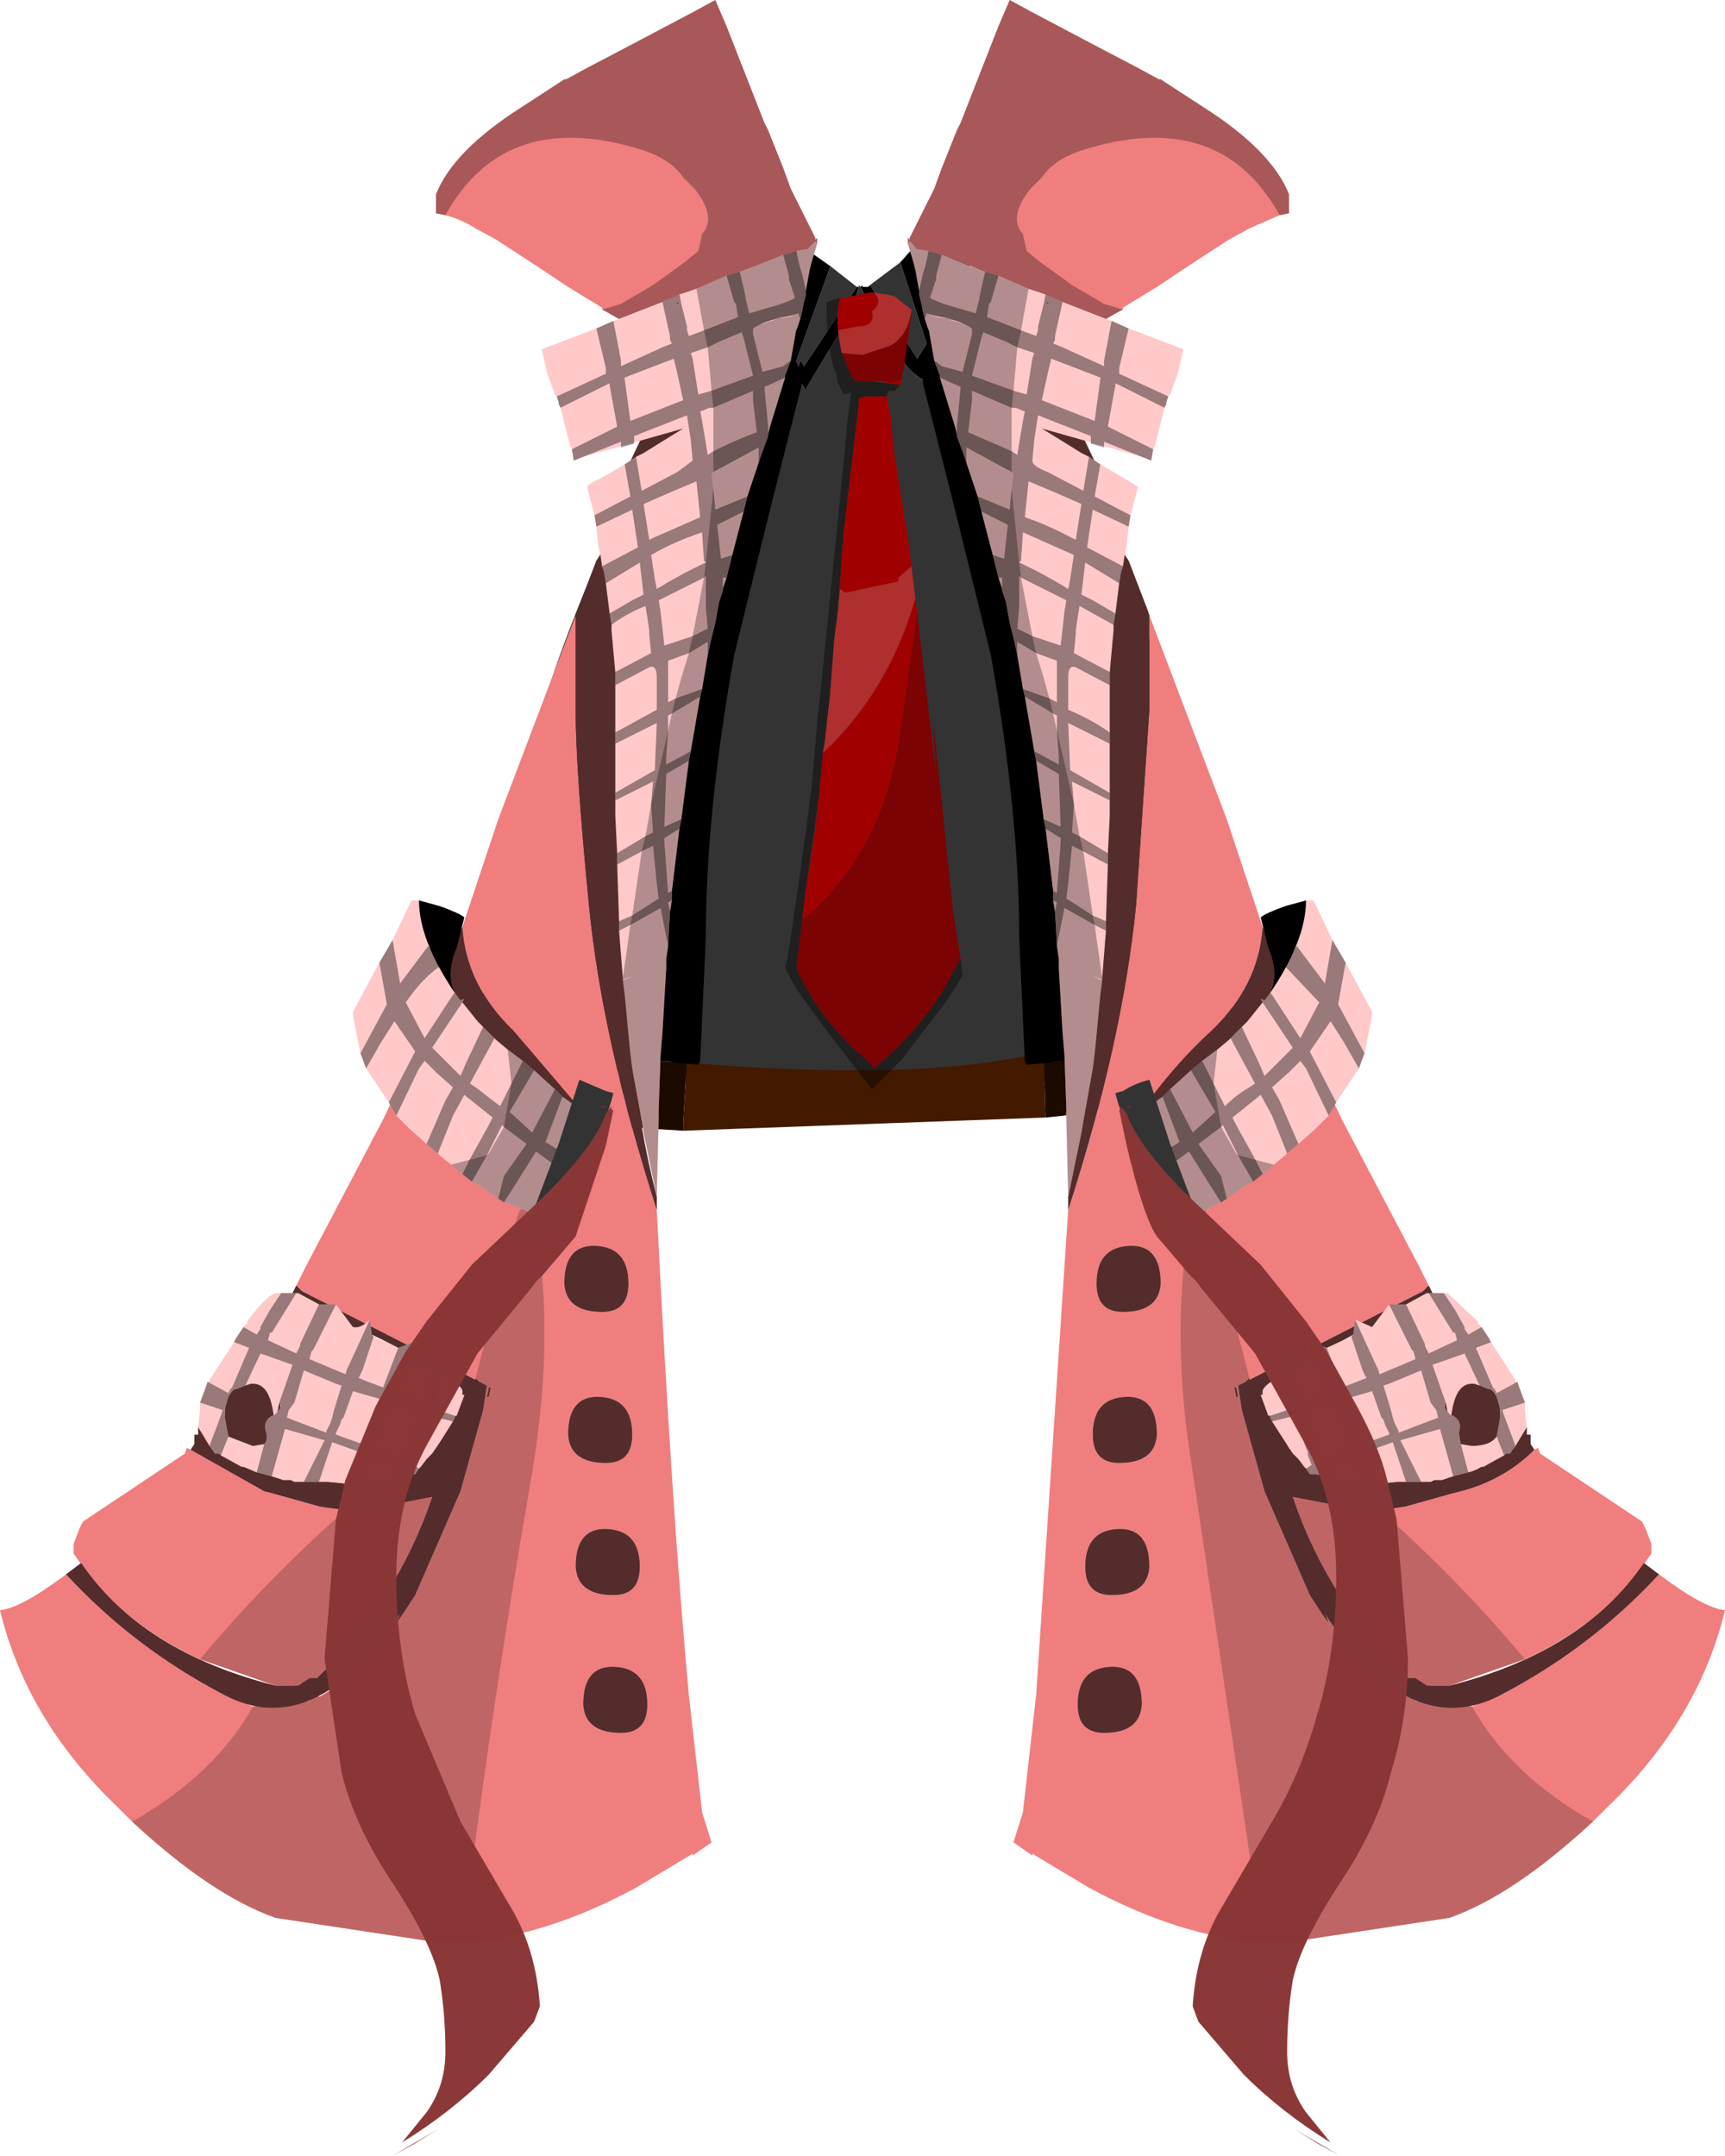 <svg xmlns="http://www.w3.org/2000/svg" xmlns:ffdec="https://www.free-decompiler.com/flash" xmlns:xlink="http://www.w3.org/1999/xlink" ffdec:objectType="frame" width="45.7" height="57.1"><use ffdec:characterId="1" xlink:href="#a" width="45.7" height="57.1"/><defs><g id="a" fill-rule="evenodd"><path fill="#333" d="M24.6 6.25q.35.05.95.65l.1.05-.35.75zm1 1.55q6.15 8.55 7.1 19.35l.05.9q0 .4-2.1.5l-4.55.15-6.45-.1-1.25-.05h-.2l-1.05-.05-4.5-.35.05-.7v-.05l.05-.55Q13.75 16.2 20 7.7v-.1l.75 1.75-.05-.7-.75-1.7.2-.2.75-.4.1.1-.05.05h.3l.25.2q-.9 1.7-.65 3.4h.05L22 7.05l.7.55-1.4 2.1-.05-.1-.05-.05-.1.35.25.45v-.05l1.2-2 .2-.7v-.05l.05.05q1.05 2.2 1.65 2.45l.3-.45.05.15.05.05q.5-.7.5-1.45zm-2.55-.25.8-.6.7 2.15-.25.4z"/><path d="m23.85 6.95.4-.45h.25l-.1-.25h.2l.7 1.45.35-.75.05.05-.25.6.15.2-.25.55q0 .75-.5 1.45l-.05-.05-.05-.15-.3.45q-.6-.25-1.65-2.45l-.05-.05.05.05.05-.05v.05H23l.05-.05L24.3 9.5l.25-.4zM20 7.6l-.1-.5.05-.15.75 1.7.05.7zm1.5-.9.5.35-1.1 3.05h-.05q-.25-1.7.65-3.4m1.2.9h.05l-.2.7-1.2 2v.05l-.25-.45.1-.35.05.05.05.1zm1.85-1.05v.05z"/><path fill="#431900" d="M18.2 28.15q4.9.4 7.9 0l1.55-.25.05 1.7-9.6.35v-.2zm10.35-.35.35-.05 1.05-.2 2.7-.5.05.2q-1.6.2-2.8.7l.15 1.3-1.85.3q.5-.85.35-1.75M17.3 29.9l-2.65-.25.5-.65-.05-.65-.1-.15-2.35-.4v-.25l2.1.25.55.1h.25l1.7.2-.1.45q-.1.8.15 1.35"/><path fill="#722f07" d="m32.7 27.25.2.85q.1.5-.2.6l-2.65.55-.15-1.3q1.2-.5 2.8-.7m-18.05 2.4-2.1-.35.1-1.5 2.35.4.1.15.05.65z"/><path fill="#1c0a00" d="m17.25 28.1.95.05-.1 1.6v.2l-.8-.05q-.25-.55-.15-1.35zm10.4-.2.9-.1q.15.9-.35 1.75l-.5.05z"/><path fill-opacity=".4" d="M23.5 10.45v.05h-.55l-.2.05v.15l-.4 3.4-.15 2.05-.1.8-.1 1.35-.3 2.75-.35 2.5-.25 2.1q.65 1.45 1.95 2.5l.1.15q1.35-1.1 2.1-2.55l.2-.35.05.45-.45.7-1.15 1.5-.8.8-1.2-1.55-.8-1.1-.3-.55.1-.5.25-1.7.25-1.8.05-.4.05-.4.05-.55.1-1.15.3-2.9.15-1.5.3-3 .05-.6.1-.75-.2.05v-.15.15l-.15-.3-.05-.25q-.25-.6-.25-1.7V8l.15-.05.2-.05q-.2 1.15.35 2.1l.05.05 1.2.15-.05.05-.1.1h-.15z"/><path fill="#a10000" d="M22.2 8.75q-.05-.45.05-.85l.8-.15h.1q.25.25-.05.5.1.4-.4.4zm1.7 1.3-.05.15-.3-.05zm-.4.1-.2-.05h.2zm-1.25 5.45.05-.9.05-.6.4-3.4v-.15l.2-.05h.55l.1.55v.1l.1.9.35 2.2.1.75-.35.3v.1l-1.4.3zm2 .25.05.35v.05l-.5 3.5q-.5 2.85-2.4 4.5l-.15.1.1-.8.25-1.6.1-.9.1-1.1q1.75-1.65 2.45-4.1"/><path fill="#7b0303" d="M24.15 8.2v.1l-.2 1.4v.05l-.05.15v.15l-.35.1h-.05v-.05h-.85l-.1-.15-.25-.6.55.05.75-.25q.45-.25.55-.95m.15 8.05.5 4.25-.1-1.55.1.85.45 4.35.2 1.25-.2.35q-.75 1.45-2.1 2.55l-.1-.15q-1.3-1.05-1.95-2.5l.15-1.3.15-.1q1.9-1.65 2.4-4.5z"/><path fill="#af2e2e" d="m23.15 7.75.35.05.2.05.45.35q-.1.7-.55.95l-.75.25-.55-.05-.05-.25-.05-.35.5-.1q.5 0 .4-.4.3-.25.05-.5m1 7.25.1.85q-.7 2.45-2.45 4.1l.05-.3.15-1.35v-.05l.1-1.3.1-.8.05-.55.15.1 1.4-.3v-.1z"/><path fill="#722f07" d="m25.55 8.85.5 1.4q2.5 7.2 3.15 14l-.8 1.25v-.05l-.5-3.9-.95-4.65-.05-.25v.05l-.25-1.05-.5-2.15-.3-1.8-.6-2.25v-.1zM19.8 8.5l.35.5v.1l-.65 2.25-.3 1.85-.5 2.15-.25 1v-.05l-1.05 5.05-.5 3.95v.05l-.85-1.25q.7-6.9 3.25-14.2z"/><path fill="#431900" d="m26.15 13.5-.15-.65-1.2-4.05.05-.05.1-.2v-.1L25 8.4l.2-.45.35.9-.3.5v.1l.6 2.25zm3.05 10.75.2 4.35-.8-1.05q-.5.55-.6-1.6v-1q-.1-2.55-1.05-8.05l.95 4.65.5 3.9v.05zm-10-11.05.3-1.85.65-2.25V9l-.35-.5.4-.95.2.45.05.05v.1l.1.2.05.05-1.25 4.15zm-3.15 10.9.85 1.25v-.05l.5-3.95 1.05-5.05v.05Q17.4 22.1 17.3 24.8v1l-.05 2.75-1.4-.05z"/><path fill="#d0d0d0" d="m16.4 28.6-.05-.15q0-.2.3-.2l.1.05zm12.25-.6.1-.05q.3 0 .3.2l-.05.15zm.05.7.1-.05.25.2q-.45.05-.35-.15m-12.35.45q0-.2.25-.2l.1.05q.1.2-.35.15"/><path fill="gray" d="m16.4 28.6.35-.3h.05l.05.2v.1l-.25.1-.15-.05zm12.6-.3-.05.05-.15.05-.25-.1v-.1l.05-.2h.05zm-.3.4q-.1.2.35.15l-.25.25-.2-.25zm-12 .3.1.15-.2.25-.25-.25q.45.05.35-.15"/><path fill="#f07e7e" d="m14.8 2.2.15-.1H15l.55-.3 1.05-.55L18.4.3l.55-.3.3.7 1 2.55.1.2.4 1 .2.55.25.5.4.8v.05l.05-.05v.15l-.05-.05-.2.2h-.05l-1.6.55-3.35 1.3-.35-.2-.1-.05v-.05l-.9-.55-.15-.1-.6-.4-1.15-.75-.55-.3q-.4-.25-.8-.35l-.25-.05v-.5Q12 4 13.8 2.85zm10.55 1.25.1-.2 1-2.55.3-.7.55.3 1.8.95 1.05.55.55.3h.05l.15.1 1 .65q1.8 1.15 2.25 2.3v.5l-.25.05-.8.35-.55.3-1.15.75-.6.4-.15.1-.9.55v.05l-.1.05-.35.2-3.35-1.3q-.9-.4-1.6-.55h-.05l-.2-.2-.05.05V6.3l.05.05V6.3l.4-.8.25-.5.2-.55zM15.25 16.3v2.5q0 1.55.35 5.15t1.8 8.1q.4 8 .85 12.85l.35 3.1.25.8-.5.35v-.05l-1.5.9q-2.4 1.3-4.6 1.45h-.65l-4.3-.65q-1.7-.6-3.8-2.55l-.4-.4q-2.4-2.3-3.1-5.2.55-.05 1.75-.95 1.8 1.95 4.2 3.2l.75.3 1.5-.15-.1-.3-.2.05v-.05h-.05l-.05-.1h-.5l-2-.7q-1.85-.85-2.95-2.25l-.05-.05-.35-.5v-.25l.15-.4.1-.2 1.2-.8 1.5-1 .05-.15.1.05L7 39.5l.2.05 1.25.35.7.1 1-.1 1.3-.25q-.75 2.2-2.2 3.95l-.4.65-.25.25-.2.1.05.35q1.1-.6 2.15-2.2-.3.6.4-.5l1.2-2.75.6-2.15.1-.65-.2-.1-.1-.1v.05L8 34.2l-.15-.15.25-.5 2.05-3.9.55-1.15.5-1.25q2.05 1.8 4.45 2.45l-2.05-2.4q-1.25-1.2-1.35-2.75l.95-2.85zm14.85 7.65.35-5.15v-2.5l2.05 5.4.95 2.85q-.1 1.55-1.35 2.75-1.1 1-2.05 2.4 2.4-.65 4.45-2.45l.5 1.25.55 1.15 2.05 3.9.25.5-.15.15-4.6 2.35v-.05l-.1.1-.2.1.1.65.6 2.15 1.2 2.75q.7 1.1.4.5 1.05 1.6 2.15 2.2l.05-.35-.2-.1-.25-.25-.4-.65q-1.45-1.75-2.2-3.95l1.3.25 1 .1.7-.1 1.25-.35.2-.05q1.15-.3 1.95-1.1l.1-.05.05.15 1.5 1 1.2.8.1.2.15.4v.25l-.35.5-.05.05q-1.1 1.4-2.95 2.25l-2 .7h-.5l-.05.1h-.05v.05l-.2-.05-.1.3 1.5.15.75-.3q2.4-1.25 4.2-3.2 1.2.9 1.75.95-.7 2.9-3.1 5.2l-.4.4q-2.1 1.95-3.8 2.55l-4.3.65h-.65q-2.2-.15-4.6-1.45l-1.5-.9v.05l-.5-.35.25-.8.35-3.1.85-12.85q1.45-4.5 1.8-8.1M29.05 34q0 .75.7.75.95 0 1-.75 0-1.05-.85-1t-.85 1m3.65 2.75.05.25h.05l-.05-.25zm-3.05 2q.95 0 1-.75 0-1.05-.85-1t-.85 1q0 .75.7.75m-13.4 3.5q.7 0 .7-.75 0-.95-.85-1t-.85 1q.05.75 1 .75m.2 3.65q.7 0 .7-.75 0-.95-.85-1t-.85 1q.05.75 1 .75m-.4-7.15q.7 0 .7-.75 0-.95-.85-1t-.85 1q.05.75 1 .75m-3.1-2-.05.25h.05l.05-.25zM15.8 33q-.85-.05-.85 1 .05.75 1 .75.7 0 .7-.75 0-.95-.85-1m13.6 11.15q-.85.05-.85 1 0 .75.7.75.95 0 1-.75 0-1.05-.85-1m1.05-2.65q0-1.05-.85-1t-.85 1q0 .75.7.75.95 0 1-.75"/><path d="m24.75 9.45.15-.05.15.05q.45.2 1.15 1.45l.85 1.9q1 3.15 1.05 4.1l.5 3.9.35 4.25-.1 2.5.1.25-.15.25h-.55l-.05.05h-.25l-.1.05-.65.05-.05-.1-.15-3.3q0-3.25-.75-7.45l-1-4.05-.8-3.15v-.2l.15-.35zm-3.8 0 .15.15.15.35v.2l-.8 3.15-1 4.05q-.75 4.2-.75 7.45l-.15 3.3-.05.1-.65-.05-.1-.05h-.25l-.05-.05h-.55l-.15-.25.1-.25-.1-2.5q0-1.35.35-4.25l.5-3.9q.05-.95 1.05-4.1.15-.65.85-1.9t1.15-1.45l.15-.05z"/><path fill-opacity=".2" d="M31.6 32q.3-.15.4.25l1.1 4.25-.1.1-.2.1.1.65.6 2.15 1.2 2.75q.7 1.1.4.5 1.05 1.6 2.15 2.2l.05-.35-.2-.1-.25-.25-.4-.65q-1.45-1.75-2.2-3.95l1.3.25 1 .1q2.1 1.85 3.85 3.95l-2 .7h-.5l-.05.1h-.05v.05l-.2-.05-.1.3 1.5.15q1 1.8 3.2 3.05-2.1 1.95-3.8 2.55l-4.3.65h-.65L31.6 39q-.65-3.9 0-7m1.15 5h.05l-.05-.25h-.05zM13 36.75h-.05l-.05.25h.05zm-.3-.15-.1-.1 1.1-4.25q.1-.4.4-.25.65 3.1 0 7-1.1 6.3-1.85 12.45h-.65l-4.3-.65q-1.7-.6-3.8-2.55Q5.7 47 6.7 45.2l1.5-.15-.1-.3-.2.05v-.05h-.05l-.05-.1h-.5l-2-.7q1.75-2.1 3.85-3.95l1-.1 1.3-.25q-.75 2.2-2.2 3.95l-.4.65-.25.25-.2.1.05.35q1.1-.6 2.15-2.2-.3.6.4-.5l1.2-2.75.6-2.15.1-.65z"/><path fill="#a85858" d="m33.45 24.55.4 1 .65 1.7q-2.05 1.8-4.45 2.45.95-1.4 2.05-2.4 1.25-1.2 1.35-2.75M27.7 8.05l.05-.05.05.05zm-9.8 0 .05-.05.05.05zm11.9 6.65.1.15.5 1.3.05.15v2.5l-.35 5.15q-.35 3.6-1.8 8.1v-.35l.75-4.3q.3-2.6.25-5.5-.1-2.9.15-4.8l.25-1.95.1-.5zm-2.25-4.3v.1l.15-.2.45.75.2-.2.95 2-.1.2-.45-.2q-.2-.1-.25-.4-.05 0-.15.1l-1.15-.9.1-.2q0-.5-.3-.7l.1-.1.5.45v-.05l-.35-.55.15-.2zM17.2 12.45l-.25.4-.45.2-.1-.2.95-2 .2.2.45-.75.15.2v-.1l.15-.1.15.2-.35.55v.05l.5-.45.1.1q-.3.2-.3.7l.1.2-1.15.9zm-1.3 2.2.1.5.25 1.95q.25 1.9.15 4.8-.05 2.9.25 5.5t.75 4.3v.35q-1.45-4.5-1.8-8.1t-.35-5.15v-2.5l.05-.15.5-1.3.1-.15zM29.9 33q.85-.05.85 1-.05.75-1 .75-.7 0-.7-.75 0-.95.85-1M21 9.75v.05-.1zM32.75 37l-.05-.25h.05l.05.25zm-3.1 1.75q-.7 0-.7-.75 0-.95.85-1t.85 1q-.05.75-1 .75m3.25-1.4-.1-.65.2-.1.1-.1v.05l4.6-2.35.15-.15.1.2-1.6.9-.5.2-1.25.7-1.15.8v.1h-.05l.75 1.4q.55.7 1.2.8l.7.1.45.05.5-.05h.9l.1-.05h.2l1.05-.35h.05l.6-.35h.1l.45-.7v.2h.1v.25l.1.15q-.8.8-1.95 1.1l-.2.05-1.25.35q-1.15.2-1.7 0l-1.3-.25q.95 2.8 3.05 4.8h.2l.3.2h.6q3.55-.9 5.15-3.25l.4.3q-1.8 1.95-4.2 3.2t-4.65-2.15q.3.6-.4-.5l-1.2-2.75zM15.8 33q.85.05.85 1 0 .75-.7.75-.95 0-1-.75 0-1.05.85-1m-2.9 3.7-.1.65-.6 2.15-1.2 2.75q-.7 1.1-.4.5-2.25 3.4-4.65 2.15t-4.2-3.2l.4-.3q1.6 2.35 5.15 3.25h.6l.3-.2h.2q2.1-2 3.05-4.8l-1.3.25q-.55.2-1.7 0l-1.25-.35-.2-.05-1.95-1.1.1-.15V38h.1v-.2l.45.7h.1l.6.35h.05l1.05.35h.2l.1.05h.9l.5.05.45-.05.7-.1q.65-.1 1.2-.8.55-.8.75-1.4h-.05v-.1q0-.2-1.15-.8-.4-.3-1.25-.7l-.5-.2q-1.1-.8-1.6-.9l.1-.2.15.15 4.6 2.35v-.05l.1.1zm0 .3.05-.25H13l-.05.25zm3.15 1.75q-.95 0-1-.75 0-1.05.85-1t.85 1q0 .75-.7.75m.25 5.4q.85.05.85 1 0 .75-.7.75-.95 0-1-.75 0-1.05.85-1m-1.05-2.65q0-1.05.85-1t.85 1q0 .75-.7.75-.95 0-1-.75M39 36.65q.75 0 .75.85.1.8-.75.8-.75 0-.75-.8 0-.85.75-.85m-9.55 5.6q-.7 0-.7-.75 0-.95.85-1t.85 1q-.05.75-1 .75m-.2 3.65q-.7 0-.7-.75 0-.95.85-1t.85 1q-.05.75-1 .75m-13.6-16.2q-2.4-.65-4.45-2.45l.65-1.7.4-1q.1 1.55 1.35 2.75zM6.7 36.65q.75 0 .75.85 0 .8-.75.8-.85 0-.75-.8 0-.85.75-.85"/><path fill-opacity=".498" d="m33.45 24.55.4 1 .65 1.7q-2.05 1.8-4.45 2.45.95-1.4 2.05-2.4 1.25-1.2 1.35-2.75M27.8 8.05h-.1l.05-.05zm-9.8 0h-.1l.05-.05zm11.8 6.6v.05l.1.15.5 1.3.05.15v2.5l-.35 5.15q-.35 3.6-1.8 8.1v-.35l.75-4.3q.3-2.6.25-5.5-.1-2.9.15-4.8l.25-1.95zm-2.4-4.35.15.1v.1l.15-.2.45.75.2-.2.95 2-.1.2-.45-.2q-.2-.1-.25-.4-.05 0-.15.1l-1.15-.9.1-.2q0-.5-.3-.7l.1-.1.5.45v-.05l-.35-.55zm-9.85.75.45-.75.15.2v-.1l.15-.1.15.2-.35.55v.05l.5-.45.1.1q-.3.2-.3.7l.1.2-1.15.9-.15-.1-.25.4-.45.2-.1-.2.95-2zM16 15.15l.25 1.95q.25 1.9.15 4.8-.05 2.9.25 5.5t.75 4.3v.35q-1.45-4.5-1.8-8.1t-.35-5.15v-2.5l.05-.15.5-1.3.1-.15v-.05zM29.9 33q.85-.05.85 1-.05.75-1 .75-.7 0-.7-.75 0-.95.85-1M21 9.75v.05-.1zm11.7 27h.05l.05.25h-.05zm-3.05 2q-.7 0-.7-.75 0-.95.85-1t.85 1q-.05.75-1 .75m3.25-1.4-.1-.65.2-.1.1-.1v.05l4.6-2.35.15-.15.1.2-1.6.9-.5.2-1.25.7-1.15.8v.1h-.05l.75 1.4q.55.7 1.2.8l.7.1.45.05.5-.05h.9l.1-.05h.2l1.05-.35h.05l.6-.35h.1l.45-.7v.2h.1v.25l.1.15q-.8.8-1.95 1.1l-.2.05-1.25.35q-1.15.2-1.7 0l-1.3-.25q.95 2.8 3.05 4.8h.2l.3.2h.6q3.55-.9 5.15-3.25l.4.3q-1.8 1.95-4.2 3.2t-4.65-2.15q.3.6-.4-.5l-1.2-2.75zM15.8 33q.85.05.85 1 0 .75-.7.75-.95 0-1-.75 0-1.05.85-1m-2.9 3.7-.1.65-.6 2.15-1.2 2.75q-.7 1.1-.4.5-2.25 3.4-4.65 2.15t-4.2-3.2l.4-.3q1.6 2.35 5.15 3.25h.6l.3-.2h.2q2.1-2 3.05-4.8l-1.3.25q-.55.2-1.7 0l-1.25-.35-.2-.05-1.95-1.1.1-.15V38h.1v-.2l.45.7h.1l.6.35h.05l1.05.35h.2l.1.05h.9l.5.05.45-.05.7-.1q.65-.1 1.2-.8.55-.8.75-1.4h-.05v-.1q0-.2-1.15-.8-.4-.3-1.25-.7l-.5-.2q-1.1-.8-1.6-.9l.1-.2.15.15 4.6 2.35v-.05l.1.1zm.1.05-.05.25h-.05l.05-.25zm3.05 2q-.95 0-1-.75 0-1.05.85-1t.85 1q0 .75-.7.75m-.8 2.75q0-1.05.85-1t.85 1q0 .75-.7.75-.95 0-1-.75m.2 3.65q0-1.05.85-1t.85 1q0 .75-.7.75-.95 0-1-.75m22.8-7.65q0-.85.75-.85t.75.85q.1.8-.75.8-.75 0-.75-.8m-8.8 4.75q-.7 0-.7-.75 0-.95.85-1t.85 1q-.05.75-1 .75m.8 2.9q-.05.75-1 .75-.7 0-.7-.75 0-.95.85-1t.85 1M15.65 29.7q-2.4-.65-4.45-2.45l.65-1.7.4-1q.1 1.55 1.35 2.75zM6.7 36.65q.75 0 .75.85 0 .8-.75.8-.85 0-.75-.8 0-.85.75-.85"/><path fill-opacity=".298" d="m14.8 2.2.15-.1H15l.55-.3 1.05-.55L18.4.3l.55-.3.3.7 1 2.55.1.2.4 1 .2.55.25.5.4.8v.05l.05-.05v.15l-.05-.05-.2.2h-.05l-1.6.55-3.35 1.3-.35-.2-.1-.05.5-.15.85-.5.9-.65.05-.05.25-.2.1-.45q.4-.45-.2-1.2l-.3-.3q-.3-.45-1-.7-3.7-1.2-5.3 1.7l-.25-.05v-.5Q12 4 13.8 2.85zm10.55 1.25.1-.2 1-2.55.3-.7.55.3 1.8.95 1.05.55.55.3h.05l.15.1 1 .65q1.8 1.15 2.25 2.3v.5l-.25.05Q32.3 2.8 28.6 4q-.7.25-1 .7l-.3.3q-.6.75-.2 1.2l.1.45.25.2.05.05.9.65.85.5.5.15-.1.05-.35.2-3.35-1.3q-.9-.4-1.6-.55h-.05l-.2-.2-.05.05V6.3l.05.05V6.3l.4-.8.25-.5.2-.55z"/><path fill="#ffc9c9" d="M27.8 8.05 27.75 8l-.05.05zm1.5.4.15.05.45.2 1.45.55-.15.65-.2.55-.05.05-.05.15v.05l-.05.1-.25 1-.05.1-.05.3-.25-.1-2.65-.75.65.4.4.25.2.1.3.2.6.35.4.25-.2.75-.05.3-.05.5-.05.25v-.05l-.05.35-.05.15-.05.3-.1.8-.05.3v.15l-.05.55-.05.55v3.8l-.05 1v.3l-.05 1.5v.25l-.1 1.25v.05l-.05.4-.1 1.05-.05.5-.05.4-.25 1.4-.05.3-.35 1.7-.05-2.05v-.25l-.05-1.45-.05-.6-.1-1.7v-.25l-.05-.35-.05-.9-.05-.3v-.25l-.2-1.65-.05-.25-.2-1.55-.05-.25-.25-1.45-.05-.2-.15-.9-.1-.45-.1-.4-.1-.55-.1-.3v-.05l-.1-.3-.15-.6-.3-1.15-.1-.4-.3-.9-.05-.15-.2-.55v-.05l-.05-.2-.4-1.3v-.05l-.15-.4-.15-.85v.05l-.1-.3-.05-.2L24.4 8l-.05-.2v-.1l-.1-.55-.05-.2-.15-.5.05-.05.2.2h.05l.25.05.35.1 1 .4.15.05.35.1.8.35.45.15.45.2zm5.05 16.6.25-1.2h.2l.5 1.05.35.6.7 1.3v.1l-.2 1-.15.4-.6.9-.2.35-.35.35-.45.4-.3.25-.05.05-.3.25-.3.25-.25.2-.2.1-.5.35-.15.1h-.05q-.8.5-1.2.5l-.5-1.05v-.05l-.1-.15-.05-.1-.15-.15.05-.05-.4-1.15.85-.6.2-.2.55-.5.3-.25.4-.3.3-.25.05-.05.3-.3.15-.15.4-.5-.05-.1.1.05.15-.2.4-.7zM21.6 6.4l.05.05-.15.5-.05.2-.1.55v.1l-.05.2-.05.25-.05.2-.1.3V8.7l-.15.85-.15.4V10l-.4 1.3-.05.2v.05l-.2.55-.05.15-.3.9-.1.4-.3 1.15-.15.6-.1.3v.05l-.1.3-.1.55-.1.4-.1.45-.15.9-.05.2-.25 1.45-.05.25-.2 1.55-.05.25-.2 1.65v.25l-.05.3-.05.9-.05.35v.25l-.1 1.7-.05.6-.05 1.45v.25l-.05 2.05-.35-1.7-.05-.3-.25-1.4-.05-.4-.05-.5-.1-1.05-.05-.4v-.05l-.1-1.25v-.25l-.05-1.5v-.3l-.05-1v-3.8l-.05-.55-.05-.55v-.15l-.05-.3-.1-.8-.05-.3-.05-.15-.05-.35v.05l-.05-.25-.05-.5-.05-.3-.2-.75q.05-.1.4-.25l.6-.35.3-.2.2-.1.4-.25.65-.4-2.65.75-.25.1-.05-.3-.05-.1-.25-1-.05-.1v-.05l-.05-.15-.05-.05-.2-.55-.15-.65 1.45-.55.45-.2.15-.05L17.55 8l.45-.2.45-.15.8-.35.35-.1.15-.05 1-.4.35-.1.25-.05h.05zM17.95 8l-.05.05h.1zM13.1 27.5l.05.05.3.25.4.3.3.25.55.5.2.2.85.6-.4 1.15.05.05-.15.15-.05.1-.1.15v.05l-.5 1.05-1.2-.5h-.05l-.15-.1-.5-.35-.2-.1-.25-.2-.3-.25-.3-.25-.05-.05-.3-.25-.45-.4-.35-.35-.2-.35-.6-.9-.15-.4-.2-1v-.1l.7-1.3.35-.6.5-1.05h.2l.25 1.2.3.55.4.7.15.2.1-.05-.05.1.4.5.15.15zm25.2 9.65-.05.1.1.15zm-.05-2.9h.1l.8.75v.05l.1.1.2.3.05.1.65 1v.05h.05l.05.15.15.4v.2l.05.45-.3.5-.15.2h-.1l-.05.05-.55.3h-.05q-.15.1-.35.15l-.4.1-.3.1H38l-.1.05H37l-.5.05h-.45l-.95-.15.05-.05-.3-.05h-.15l-.1-.15-.05-.05-.15-.2-.1-.1-.05-.05-.1-.15-.45-.7-.05-.1v-.05h-.05l-.2-.55h.05v-.1q0-.15.55-.45l.15-.1.45-.25v-.55l.55.2.65-.3.05-.05.05-.4.45.2.45-.6h.45l.55-.3h.45m.8 2.4H39q-.45 0-.55.85h.05q.25.15.15.45l.05.3.3.05q.5 0 .65-.25l.1-.55v-.15l-.1-.35-.05-.1-.1-.1h-.05l-.25-.1zm-31.2-2.4h.05l.55.3h.45l.45.6q.2.05.45-.2l.05.4.05.05.65.3.55-.2v.55l.45.25.15.1q.55.3.55.45v.1h.05l-.2.55h-.05v.05l-.05.1-.45.7-.1.15-.05.05-.1.1-.15.2-.05.05-.1.15h-.15l-.3.05.05.05-.95.15H9.2l-.5-.05h-.9l-.1-.05h-.2l-.3-.1-.4-.1-.35-.15H6.4l-.55-.3-.05-.05h-.1l-.15-.2-.3-.5.05-.45v-.2l.15-.4.05-.15h.05v-.05l.65-1 .05-.1.2-.3.1-.1V35q.55-.75.8-.75h.5m-.4 3-.05-.1-.05.25zm-1.2-.45H6.2l-.1.1-.05.1-.1.35v.15l.1.55.65.25.3-.05q.1-.1.05-.3-.1-.3.15-.45h.05q-.1-.85-.55-.85h-.05l-.15.05z"/><path fill-opacity=".4" d="m33.5 26.5.15-.2.05.05.75 1.15.5-.95-.9-.95.3-.55.75 1 .2-1.15.35.6-.2 1.1.7 1.3-.15.4-.4-.7-.35-.55-.55.8.7 1.35-.2.35-.6-1.25-.15-.2-.3.3-.45.4.2.35.5 1.15-.3.25-.4-1-.3-.55-.75.6.1.2.5.9.2.4-.25.2-.4-.7-.3-.6-.1-.2-.05.05-.6.45.6.85.15.6-.15.1-.35-.55-.5-.8-.55.4-.5.1-.15-.15.05-.05.9-.55-.45-1.2.2-.2.6 1.15.6-.55-.65-1.1.3-.25.3.6.3.6q.3-.3.65-.5l.15-.1-.65-1.2.3-.3.45.95.15.35.75-.75-.8-1.2-.05-.1zM27.95 9l-.05.1.25.1 1.1.5v-.15l.2-1.05.45.2-.25 1.05v.15l1.3.6-.05.15v.05l-.05.1-1.3-.65v.05l-.2 1.1 1.2.6-.05.3-.25-.1L30 12l-.75-.3v.15l-.35-.1v-.2L27.5 11l-.1.65-.05.55q0 .15.4.3l.95.5.15-.9.3.2-.15.85.95.5-.05.3-.95-.45-.15 1 .95.5-.05.15-.05.3-.9-.55-.1.85.3.15.6.35-.05.3-.9-.5-.05.3-.05.35v.1l-.05.5.95.5v.35l-.85-.45q-.25-.15-.25.25v.85q.6.25 1.1.6v.3l-.1-.05-1-.5.05 1.2v.05l1.05.6v.2l-1-.5.05.6-.05.75.2.1.75.45v.3l-.65-.35-.3-.15-.1 1-.05.4.7.45.35.15v.25l-.3-.15-.8-.45-.2 1-.05-.9.05-.25-.1-.05v-.25l.1.05.1-1.35v-.1l-.4-.25-.05-.25.45.2-.05-1.4-.6-.35-.05-.25.65.35v-.2l-.05-.7v-.4l-.1-.05-.75-.45-.05-.2.7.25.2.1v-1.1l-.55-.2-.5-.3v.35l-.1-.45-.1-.4-.1-.55-.1-.3v-.35h-.1l-.15-.6.3.1.1-.9-.7-.35-.1-.4.85.35.05-.55.05-.4-.05-.05-1.2-.65v.4l-.05-.15-.2-.55v-.25l.1-1.05-.55-.25v-.05l-.15-.4.2.15.55.15.25-1V8.7q-.3-.2-.65-.25l-.55-.15-.05.15-.05-.2L24.4 8l-.05-.2v-.1l.1-.45.05-.15.05-.2.05-.25.35.1-.15.55v.1l-.15.45v.05l.1.05.25.1.85.25.1-.4v-.05l.15-.65.35.1-.2.7-.05.05-.05.35.9.35.4.15.05-.15v-.1l.15-.6.05-.25.45.2-.2.9zm-1.9-.2-.05.15-.25 1 1.1.4.35.1.15-.95.05-.15-.45-.15-.3-.15zm1.75-.75L27.75 8l-.05.05zm0 1.65-.2.9 1.4.55.15-1.1V10l-.65-.25-.65-.25zm-1 1.1-1.05-.45v.25l-.1.85 1.15.5.15.1.15-.9.05-.25-.25-.1zm.2 4.1q.65.3 1.3.7l.05-.25.1-.65-1.35-.6-.05.75zm0 .9v.3l-.05.55.4.2.15.05.6.2.05-.45.05-.45.05-.3-1.2-.6-.05-.05zm.15-2.1q.6.2 1.25.55l.1.05.15-.95-.8-.35-.6-.25zM19.6 7.2l.15.65v.05l.1.4.85-.25.25-.1.1-.05v-.05l-.15-.45v-.1l-.15-.55.35-.1.05.25.05.2.05.15.1.45v.1l-.05.2-.05.25-.05.2-.05-.15-.55.15q-.35.05-.65.25v.15l.25 1 .55-.15.2-.15-.15.4V10l-.55.25.1 1.05v.25l-.2.55-.05.15v-.4l-1.2.65-.05.05.05.4.05.55.85-.35-.1.4-.7.35.1.9.3-.1-.15.6h-.1v.35l-.1.3-.1.55-.1.4-.1.45V17l-.5.3-.55.2v1.1l.2-.1.7-.25-.05.2-.75.45-.1.05v.4l-.05.7v.2l.65-.35-.05.25-.6.35-.05 1.4.45-.2-.05.25-.4.25v.1l.1 1.35.1-.05v.25l-.1.05.05.25-.05.9-.2-1-.8.45-.3.15v-.25l.35-.15.7-.45-.05-.4-.1-1-.3.15-.65.35v-.3l.75-.45.2-.1-.05-.75.05-.6-1 .5V21l1.05-.6v-.05l.05-1.2-1 .5-.1.05v-.3l1.1-.6v-.85q0-.4-.25-.25l-.85.45v-.35l.95-.5-.05-.5v-.1l-.05-.35-.05-.3q-.5.2-.9.5l-.05-.3.6-.35.3-.15-.1-.85-.9.55-.05-.3-.05-.15.95-.5-.15-1-.95.45-.05-.3.95-.5-.15-.85.3-.2.15.9.95-.5.4-.3-.05-.55-.1-.65-1.4.55v.2l-.35.1v-.15l-.75.3-.25.1-.25.1-.05-.3 1.2-.6-.2-1.1v-.05l-1.3.65-.05-.1v-.05l-.05-.15 1.3-.6v-.15L15.8 8.7l.45-.2.2 1.05v.15l1.1-.5.25-.1-.05-.1v-.1l-.2-.9.45-.2.05.25.15.6v.1l.05.15.4-.15.9-.35-.05-.35-.05-.05-.2-.7zm-1.7.85h.1L17.95 8zm0 1.65-.05-.2-.65.25-.65.25v.05l.15 1.1 1.4-.55zm.45-.2.15.95.35-.1 1.1-.4-.25-1-.05-.15-.6.25-.3.15-.45.15zm.35 5.75-.05.05-1.2.6.05.3.05.45.05.45.6-.2.15-.05.4-.2-.05-.55v-.85m1.25-4.65v-.25l-1.05.45h-.1l-.25.1.05.25.15.9.15-.1q.6-.3 1.15-.5zm-2.7 4.1.1.65.05.25q.65-.4 1.3-.7l-.05-.05-.05-.75q-.75.25-1.35.6m-.05-.4.1-.05 1.25-.55-.1-.95-.6.25-.8.35zm-4.1 13.2-.65 1.2.15.1.65.5.3-.6.3-.6.3.25-.65 1.1.6.55.6-1.15.2.2-.45 1.2.9.55.05.05-.15.15-.5-.1-.55-.4-.5.8-.35.55-.15-.1.15-.6.6-.85-.6-.45-.05-.05-.1.2-.3.6-.4.7-.25-.2.2-.4.5-.9.1-.2-.75-.6-.3.55-.4 1-.3-.25.5-1.15.2-.35-.45-.4-.3-.3-.15.2-.6 1.25-.2-.35.7-1.35-.55-.8-.35.55-.4.7-.15-.4.7-1.3-.2-1.1.35-.6.2 1.15.75-1 .3.55q-.45.3-.9.95l.5.95.75-1.15.05-.05.15.2.1-.05-.05.1-.8 1.2.75.75.15-.35.45-.95zm22.3 9.65-.8.25.25.8.05.15.05.1.05.25.8-.35-.05-.15-.05-.1-.05-.2zm1.45.2.05.2.05.15.1.2v.05l1.05-.4-.05-.2-.15-.2-.25-.85-.85.35-.15.05zm-.25.2-.25-.7-.7.2.45 1.2.7-.25v-.05l-.1-.2-.05-.15zm1.25-3.3h.4l.3.45.25.45v.05l.1.15.35-.2.2.3.05.1-.4.15.45 1.05.05.05.05.1.55-.3.05.15.15.4-.6.2.05.15.3.8-.15.2h-.1l-.05.05-.2-.5.1-.55v-.15l-.1-.35-.05-.1-.1-.1h-.05l-.25-.1-.4-.85-.85.3.35 1-.05.1.1.15.1.1h.05q.25.15.15.45l.05.3.2.75-.4.1-.35-1.25-1.05.3.55 1.1h-.4l-.35-1.05-.7.25.3.85h-.3l-.3-.7-.3.1-.5.25.05.15-.3-.05h-.15l-.1-.15.15-.1-.1-.25v-.1l-.05-.1-.3-.85-.6.15-.05-.1v-.05l.6-.2v-.05l-.05-.05-.2-.8.15-.1.35.75v.1h.05l.6-.25-.05-.25-.5-1.15.55.2.4 1.05.4-.15.25-.1-.05-.1-.05-.1-.3-.9.05-.05.05-.4.55 1.2.05.1.05.15.95-.4-.05-.2-.05-.05-.6-1.2h.45l.5 1.05v.05l.1.2.75-.35-.05-.2h-.05zm-30 0L7.2 35.3h-.05l-.05.2.75.35.1-.2v-.05l.5-1.05h.45l-.6 1.2-.05.05-.05.2.95.4.05-.15.05-.1.55-1.2.05.4.05.05-.3.9-.05.1-.05.1.25.1.4.15.4-1.05.55-.2-.5 1.15-.05.25.6.25h.05v-.1l.35-.75.15.1-.2.8-.05.05v.05l.6.2v.05l-.05.1-.6-.15-.3.85-.05.1v.1l-.1.25.15.1-.1.15h-.15l-.3.05.05-.15-.5-.25-.3-.1-.3.7h-.3l.3-.85-.7-.25-.35 1.05h-.4l.55-1.1-1.05-.3-.35 1.25-.4-.1.2-.75q.1-.1.05-.3-.1-.3.15-.45h.05l.1-.1.1-.15-.05-.1.35-1-.85-.3-.4.85-.25.1H6.2l-.1.1-.05.1-.1.35v.15l.1.55-.2.5-.05-.05h-.1l-.15-.2.3-.8.05-.15-.6-.2.15-.4.05-.15.55.3.05-.1.05-.05.45-1.05-.4-.15.05-.1.2-.3.35.2.1-.15v-.05l.25-.45.3-.45h.4m2.45 2.9-.25.75-.05.2-.05.1-.05.15.8.35.05-.25.05-.1.05-.15.25-.8zm-2.65.2-.05.2 1.05.4v-.05l.1-.2.05-.15.05-.2.2-.65-.15-.05-.85-.35-.25.85zm1.45.2-.05.05-.05.15-.1.2V38l.7.25.45-1.2-.7-.2z"/><path fill-opacity=".298" d="m24.1 6.4.2.2h.05l.25.05.35.1 1 .4.15.05.35.1.8.35-.2 1.1-.1.45-.1 1.15-.05.45v1.7l.05.05-.05.4.2 1.95.05.4.3 1.55.1.45.2.65.15.55.1.4.1.45.45 1.95.15.85.1.4.25 1.7.05.25.2 1.4v.05l-.25-.1.2.1h.05l-.05.4-.1 1.05-.05.5-.05.4-.25 1.4-.05.3-.35 1.7-.05-2.05v-.25l-.05-1.45-.05-.6-.1-1.7v-.25l-.05-.35-.05-.9-.05-.3v-.25l-.2-1.65-.05-.25-.2-1.55-.05-.25-.25-1.45-.05-.2-.15-.9-.1-.45-.1-.4-.1-.55-.1-.3v-.05l-.1-.3-.15-.6-.3-1.15-.1-.4-.3-.9-.05-.15-.2-.55v-.05l-.05-.2-.4-1.3v-.05l-.15-.4-.15-.85v.05l-.1-.3-.05-.2L24.4 8l-.05-.2v-.1l-.1-.55-.05-.2-.15-.5zm.5 1.95.5.1.5.15-.55-.2zM21.4 6.6l.2-.2.05.05-.15.5-.05.2-.1.55v.1l-.05.2-.05.25-.05.2-.1.3V8.7l-.15.85-.15.4V10l-.4 1.3-.05.2v.05l-.2.55-.05.15-.3.9-.1.4-.3 1.15-.15.6-.1.3v.05l-.1.3-.1.55-.1.4-.1.45-.15.9-.05.2-.25 1.45-.05.25-.2 1.55-.05.25-.2 1.65v.25l-.05.3-.05.9-.05.35v.25l-.1 1.7-.05.6-.05 1.45v.25l-.05 2.05-.35-1.7-.05-.3-.25-1.4-.05-.4-.05-.5-.1-1.05-.05-.4v-.05l.2-1.4.05-.25.25-1.7.1-.4.15-.85.45-1.95.1-.45.1-.4.15-.55.2-.65.1-.45.3-1.55.05-.4.2-1.95-.05-.4.05-.05v-1.7l-.05-.45-.1-1.15-.1-.45-.2-1.1.8-.35.35-.1.15-.05 1-.4.35-.1.25-.05zm-.3 1.75-.45.05-.55.2.5-.15zm-4.35 17.5-.25.1h.05z"/><path d="M34.6 23.85q0 1.05-.95 2.45.25-.5-.05-1.2l-.2-.8q.1-.1.65-.3zM12.1 25.1q-.3.7-.05 1.2-.95-1.4-.95-2.45l.55.15q.55.2.65.3z"/><path fill-opacity=".298" d="m13.85 28.1.3.25.55.5.2.2.85.6-.4 1.15.1.05-.05.2-.15-.05-.65 1.35-1.2-.5h-.05l-.15-.1-.5-.35-.2-.1-.25-.2-.3-.25.95-.25.05-.05.4-.7.2-1.15-.1-.9zm18 0 .4-.3-.1.9.2 1.15.4.7.05.05.95.25-.3.25-.25.2-.2.1-.5.35-.15.1h-.05q-.8.5-1.2.5L30.45 31l-.15.05-.05-.2.1-.05-.4-1.15.85-.6.2-.2.55-.5z"/><path fill="#333" d="m31 30.3.85 2.25v.2q0 .15-.35.3l-.45.15-.55-1.4-.25-.6-.05-.2-.6-1.85-.05-.2.2-.05q.3-.2.7-.3zm-15.65-1.7.7.3.2.05-.05.2-.6 1.85-.05.2-.25.6-.55 1.4-.45-.15q-.35-.15-.35-.3v-.2l.85-2.25z"/><path fill="#8a3636" fill-opacity=".988" d="m29.85 30.35-.2-.95h.05v-.1l.15.2q.3.85 1.6 2.15l1.95 1.85 1.2 1.5.55.8.8 1.45q.6 1.1.8 1.95l.25 1.05.3 3.65v.05q0 1.55-.45 3-.35 1.45-1.4 3-1 1.55-1.2 2.5-.15.9-.15 1.9 0 .9.5 1.6l.65.8q-1.3-.8-2.3-1.8l-1.2-1.4-.15-.4v-.05q.1-1.45.75-2.55l1.35-2.3q.75-1.25 1.2-2.85.5-1.65.5-3.65 0-2.05-.85-3.55l-1.3-2.35-1.4-1.7-.15-.2-.2-.2-.85-1q-.35-.5-.8-2.4M30 29.3l-.15.05.05-.05zm-13.95.05-.15-.05h.1zm.15-.05v.1h.05l-.2.95-.8 2.4-.85 1-.2.2-.15.2-1.4 1.7-1.3 2.35q-.85 1.5-.85 3.55 0 2 .5 3.65l1.2 2.85 1.35 2.3q.65 1.1.75 2.55v.05l-.15.4-1.2 1.4q-1 1-2.3 1.8l.65-.8q.5-.7.5-1.6 0-1-.15-1.9-.2-.95-1.2-2.5-1.05-1.55-1.4-3l-.45-3v-.05l.3-3.65.25-1.05.8-1.95.8-1.45.55-.8 1.2-1.5 1.95-1.85q1.3-1.3 1.6-2.15zm18.75 27.5-.65-.4 1.2.7zm-24.55.3 1.2-.7-.65.4z"/></g></defs></svg>